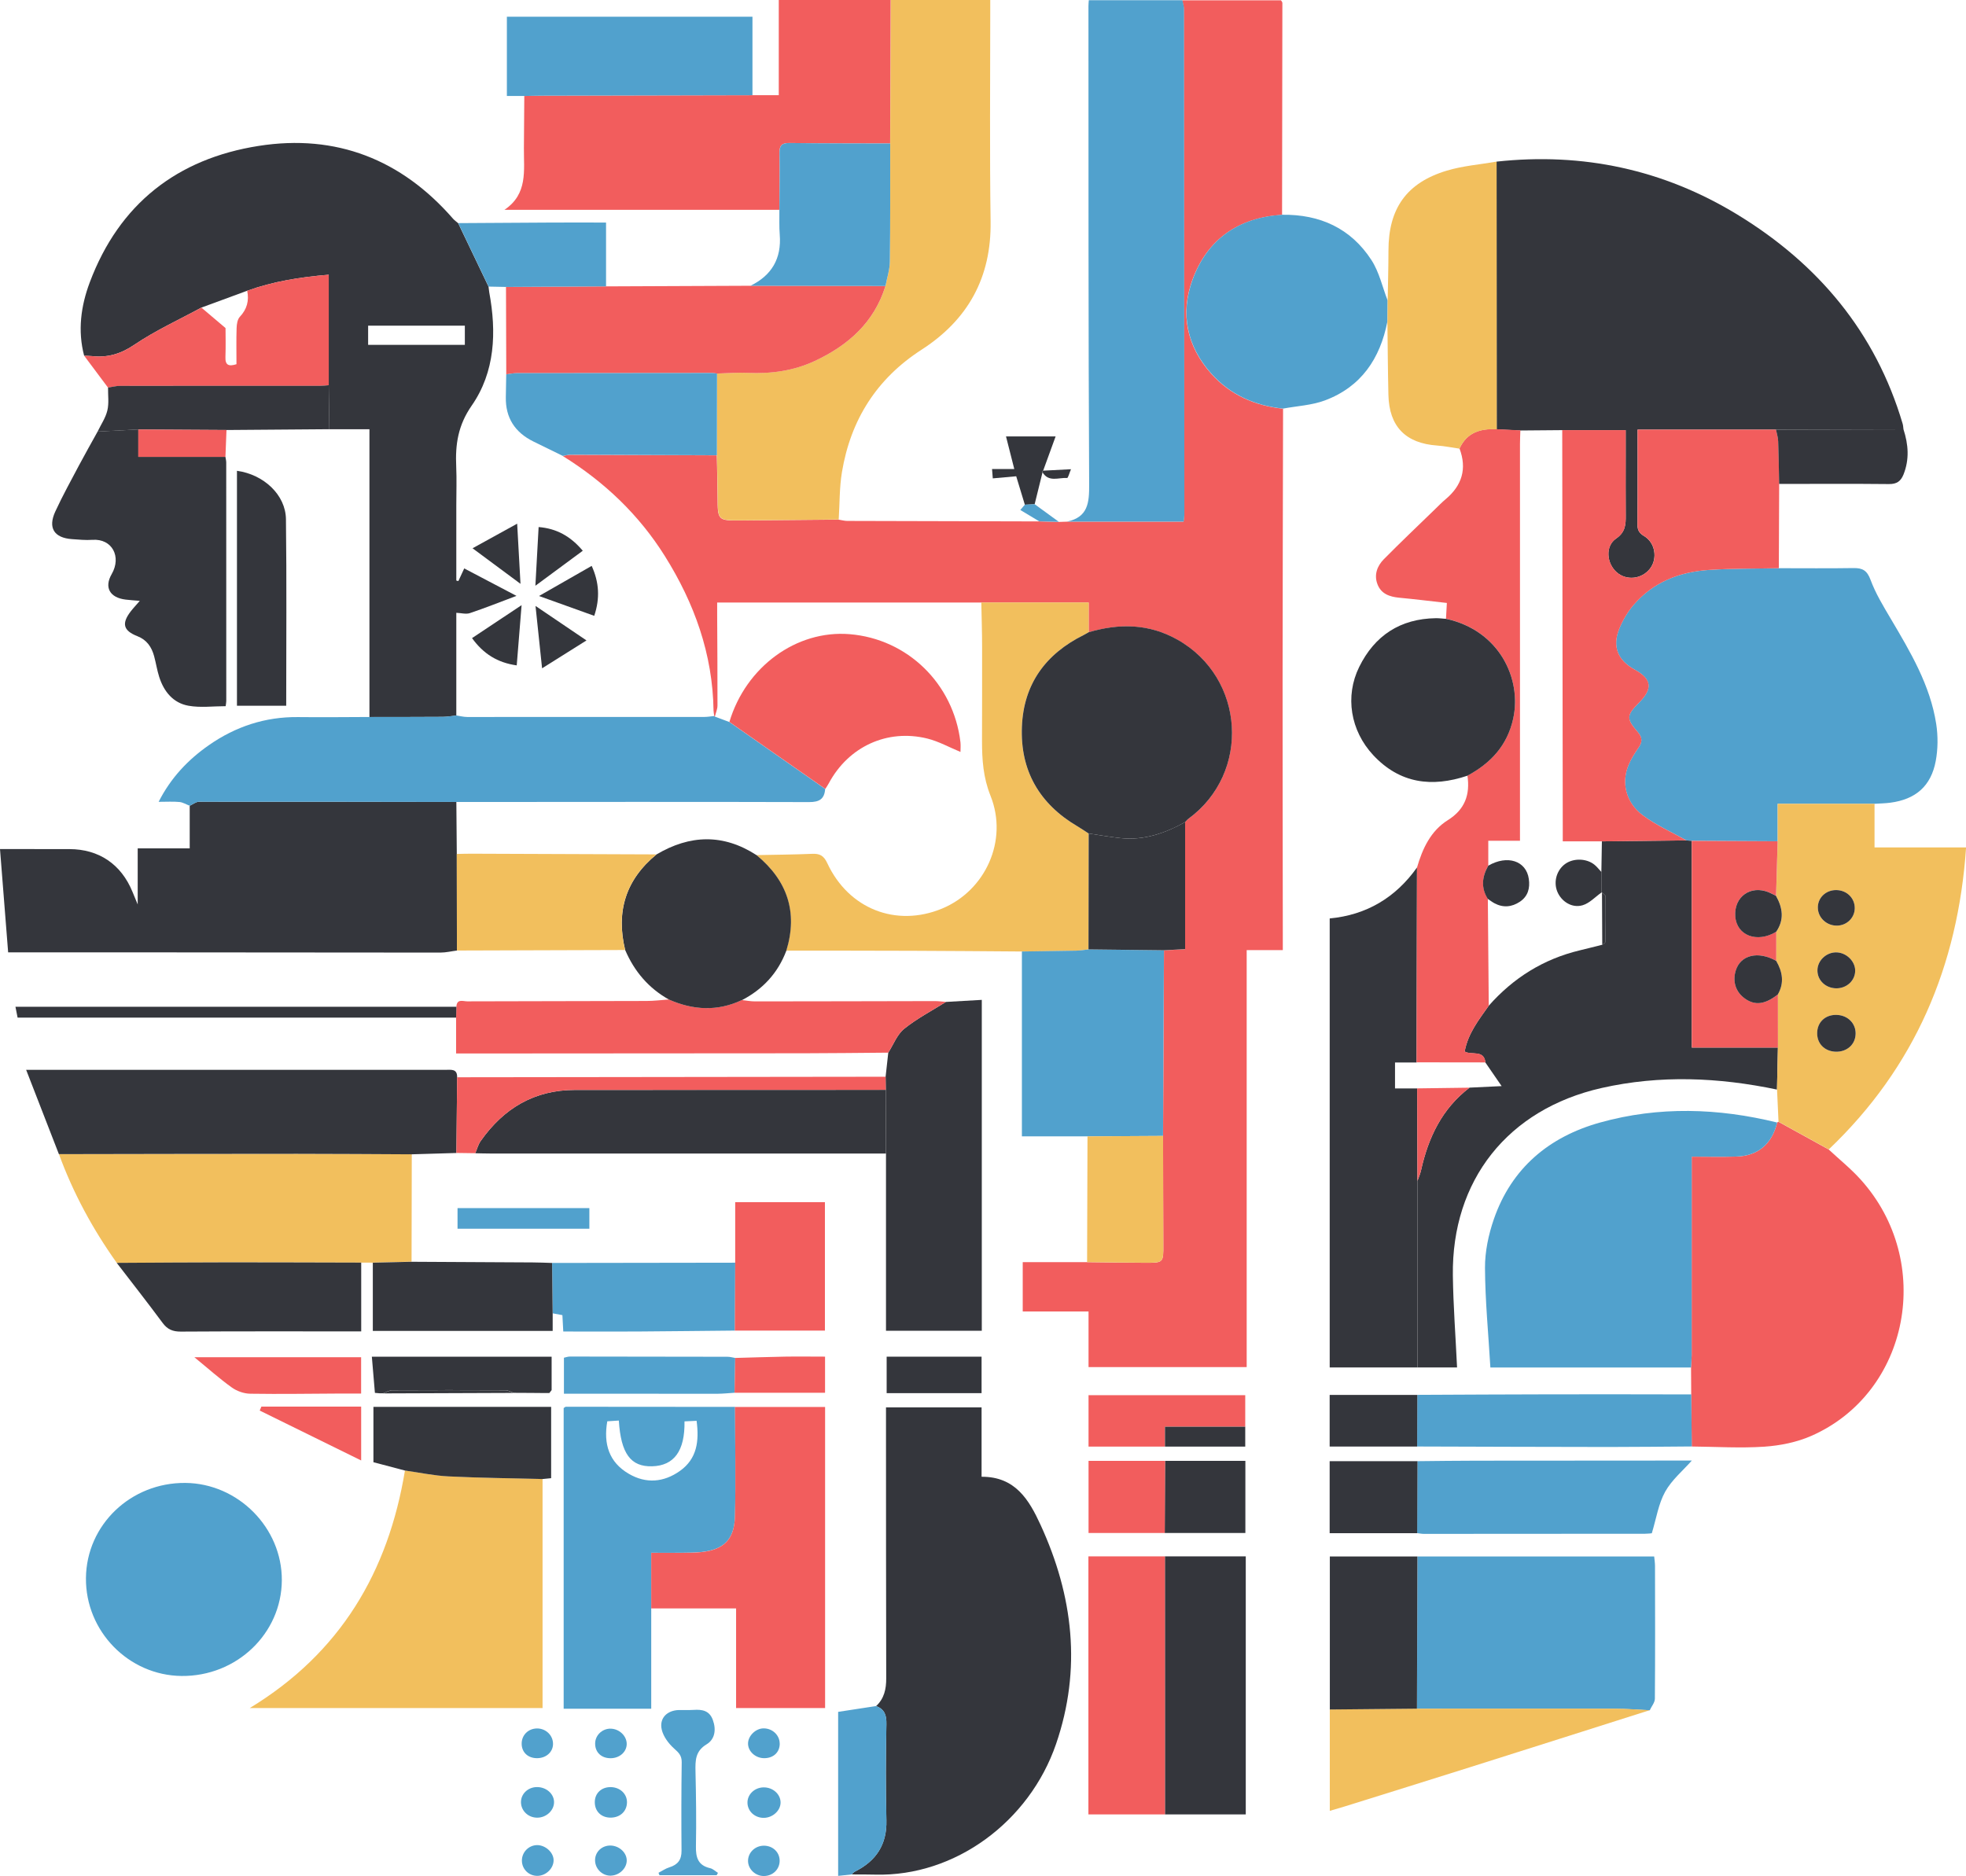 <?xml version="1.0" encoding="UTF-8"?><svg id="Layer_2" xmlns="http://www.w3.org/2000/svg" viewBox="0 0 449.03 428.56"><defs><style>.cls-1{fill:#f2bf5d;}.cls-1,.cls-2,.cls-3,.cls-4{stroke-width:0px;}.cls-2{fill:#51a1cd;}.cls-3{fill:#f25d5d;}.cls-4{fill:#34363c;}</style></defs><g id="Layer_1-2"><path class="cls-3" d="m293.05,93.34c-.04,20.65-.1,41.31-.11,61.96-.01,19.27.03,38.54.05,57.82,0,1.2,0,2.41,0,3.92h-8.25v95.26h-36.12v-12.71h-15.03v-11.26c4.92,0,9.81,0,14.7,0,4.38.05,8.77.12,13.15.14,4.32.02,4.28,0,4.26-4.19-.04-8.26-.04-16.52-.06-24.78.07-14.13.14-28.27.21-42.4,1.59-.09,3.19-.17,4.82-.26v-29.02c.24-.25.44-.54.72-.74,14.35-10.49,13-32.26-2.49-40.96-6.53-3.67-13.28-3.73-20.25-1.69v-6.79c-8.52,0-16.52,0-24.53,0-20.03,0-40.06,0-60.32,0,0,1.16,0,2.09,0,3.03.03,6.83.09,13.66.07,20.49,0,.85-.39,1.7-.6,2.55,0,0-.13-.13-.13-.12-.06-.42-.16-.85-.17-1.28-.18-12.89-4.38-24.54-11.15-35.33-5.93-9.45-13.83-16.94-23.29-22.81.59-.1,1.18-.28,1.77-.28,11.14.03,22.28.08,33.42.13.06,3.18.15,6.35.17,9.53.03,5.36.01,5.39,5.46,5.35,7.39-.05,14.77-.13,22.16-.2.67.1,1.35.3,2.02.3,14.6.05,29.2.08,43.79.11,1.5.04,2.99.08,4.49.12.63-.02,1.26-.04,1.88-.06,8.85,0,17.71,0,26.62,0,.08-.76.16-1.18.16-1.6-.02-38.5-.05-77.01-.09-115.51,0-.66-.24-1.33-.37-1.99h22.56c.1.18.32.39.32.61-.01,16.13-.04,32.27-.07,48.4-9.96.62-17.07,5.57-20.47,14.83-2.84,7.75-1.32,15.19,4.31,21.48,4.35,4.85,9.94,7.29,16.36,7.97Z"/><path class="cls-4" d="m84.38,163.79v-65.73h-9.17c-.04-3.35-.08-6.7-.13-10.05v-25.25c-6.55.54-12.7,1.53-18.63,3.66-3.49,1.28-6.97,2.57-10.46,3.85-5.14,2.79-10.51,5.24-15.33,8.5-3.11,2.1-6.09,2.96-9.64,2.58-.6-.06-1.2-.06-1.8-.08-1.51-5.73-.74-11.38,1.28-16.76,6.72-17.91,19.95-28.26,38.59-31.18,17.69-2.77,32.59,3.09,44.39,16.64.33.38.77.67,1.16,1.01,2.31,4.83,4.63,9.67,6.94,14.5.05.42.09.85.16,1.27,1.69,9.11,1.35,18.2-4,25.9-3.15,4.53-3.77,8.92-3.54,13.94.13,2.93.02,5.87.02,8.81,0,5.74,0,11.48,0,17.22.16.04.31.08.47.12.44-.96.89-1.91,1.34-2.89,3.89,2.04,7.77,4.08,11.93,6.27-3.74,1.41-7.16,2.77-10.64,3.94-.89.3-2-.03-3.1-.07v23.46c-1.02.11-2.04.3-3.06.31-5.6.04-11.2.03-16.79.04Zm-.3-85.01h22.09v-4.38h-22.09v4.38Z"/><path class="cls-4" d="m341.82,36.92c19.7-2.14,38.13,1.81,55.01,12.11,18.4,11.23,31.53,26.81,37.73,47.77.12.41.13.84.19,1.27-9.71.02-19.41.05-29.12.07h-31.62c0,7.45.04,14.44-.03,21.44-.01,1.33.24,2.12,1.51,2.87,2.59,1.52,3.14,5.18,1.36,7.46-1.87,2.4-5.34,2.78-7.58.84-2.35-2.05-2.68-6-.16-7.72,2.14-1.46,2.22-3.2,2.2-5.3-.04-4.49-.01-8.98-.01-13.48,0-1.96,0-3.92,0-5.99-5.04,0-9.77,0-14.5,0-3.19.03-6.38.06-9.57.08-1.8-.09-3.6-.18-5.39-.26-.01-20.39-.02-40.77-.03-61.16Z"/><path class="cls-2" d="m406.27,129.8c5.69,0,11.39.06,17.08-.03,2.07-.03,3.09.56,3.88,2.69,1.15,3.12,2.93,6.03,4.63,8.91,4.48,7.58,9,15.16,10.37,24.03.42,2.75.4,5.71-.11,8.44-1.07,5.75-4.61,8.78-10.38,9.53-1.19.16-2.41.17-3.61.25-7.27,0-14.53,0-22.12,0v8.56c-6.54-.03-13.08-.07-19.62-.1-.41-.04-.82-.07-1.24-.11-3.34-1.89-6.92-3.46-9.97-5.74-3.91-2.93-4.93-7.5-3.19-11.57.57-1.34,1.37-2.59,2.2-3.8.9-1.31,1.01-2.32-.15-3.65-2.67-3.07-2.55-3.82.31-6.7,3.19-3.21,2.9-5.41-.99-7.54-3.86-2.11-5.18-5.26-3.54-9.31.79-1.96,1.92-3.89,3.3-5.49,4.47-5.2,10.45-7.52,17.13-7.97,5.33-.36,10.68-.28,16.02-.4Z"/><path class="cls-4" d="m200.11,389.74c1.84-1.73,2.31-3.89,2.3-6.34-.05-19.62-.04-39.24-.05-58.86,0-.95,0-1.89,0-3.04h21.83v15.85c7.7-.04,10.84,5.27,13.46,10.97,7.47,16.23,9.43,32.96,3.55,50.08-6.09,17.73-23.06,30.3-41.26,29.84-1.81-.05-3.63-.03-5.44-.04.25-.22.46-.5.75-.65,4.84-2.42,7.34-6.15,7.2-11.73-.18-7.31-.15-14.64,0-21.95.04-2.05-.4-3.41-2.35-4.13Z"/><path class="cls-4" d="m104.37,217.14c-1.26.16-2.52.47-3.78.47-21.86,0-43.73-.03-65.59-.05-10.88,0-21.76,0-33.14,0-.62-7.9-1.22-15.51-1.86-23.6,1.54,0,2.86,0,4.18,0,3.89,0,7.78,0,11.67.01,6.74.01,11.82,3.45,14.4,9.74.32.78.64,1.55,1.2,2.9v-12.81h11.88c0-3.4,0-6.57,0-9.73.71-.32,1.42-.92,2.13-.92,19.59-.02,39.18.02,58.77.05.03,3.96.07,7.92.1,11.88.01,7.35.02,14.71.03,22.06Z"/><path class="cls-1" d="m191.54,118.67c-7.39.07-14.77.16-22.16.2-5.45.03-5.43.01-5.46-5.35-.02-3.18-.11-6.35-.17-9.53.01-6.22.02-12.45.04-18.67,2.33-.06,4.66-.25,6.98-.15,5.34.24,10.5-.45,15.36-2.73,7.62-3.57,13.53-8.79,16.12-17.12.35-1.86.97-3.72,1-5.58.11-8.99.07-17.98.08-26.97.04-10.93.07-21.85.11-32.78h22.73c0,1.08,0,2,0,2.93,0,15.89-.15,31.78.08,47.66.19,12.82-5.17,22.47-15.76,29.3-10.28,6.63-16.2,16.04-18.19,27.95-.59,3.55-.51,7.21-.74,10.82Z"/><path class="cls-3" d="m417.67,262.59c2.45,2.29,5.1,4.41,7.33,6.9,16.87,18.75,11.15,48.64-11.29,58.52-3.31,1.46-7.11,2.22-10.74,2.47-5.5.37-11.05.01-16.58-.04-.04-3.96-.08-7.93-.12-11.89-.01-2.05-.03-4.1-.04-6.15.05-.95.14-1.89.14-2.84.01-14.01.01-28.01.01-42.02,0-1,0-2,0-3.31,3.65,0,6.92.08,10.19-.02,4.96-.15,8.13-2.85,9.33-7.77.08-.08.18-.14.29-.18,3.83,2.11,7.65,4.22,11.48,6.33Z"/><path class="cls-4" d="m385.15,191.98c.41.04.82.07,1.24.11,0,15.6,0,31.19,0,47.21h19.68c-.07,3.2-.14,6.4-.21,9.6-13.33-2.79-26.71-3.37-40.05-.36-21.49,4.86-34.26,21.15-33.98,42.81.09,6.9.62,13.79.96,21.03h-9.05c0-14.2,0-28.4,0-42.6.27-.79.63-1.57.81-2.38,1.66-7.51,4.8-14.15,11.09-18.94,2.33-.11,4.67-.23,7.33-.35-1.31-1.91-2.51-3.65-3.71-5.39-.33-2.99-3.14-1.59-4.74-2.5.76-4.15,3.23-7.24,5.49-10.45,5.62-6.37,12.5-10.68,20.79-12.67,1.72-.41,3.43-.85,5.14-1.28.25-.21.7-.42.71-.63.06-3.48.09-6.97.05-10.45,0-.29-.53-.57-.82-.85h-.11c0-1.56-.01-3.12-.02-4.67.04-2.34.08-4.68.12-7.02,6.43-.07,12.85-.15,19.28-.22Z"/><path class="cls-2" d="m405.9,256.43c-1.2,4.92-4.36,7.62-9.33,7.77-3.27.1-6.54.02-10.19.02,0,1.31,0,2.31,0,3.31,0,14.01,0,28.01-.01,42.02,0,.95-.09,1.89-.14,2.84-15.1,0-30.21,0-45.83,0-.45-7.64-1.19-15.19-1.23-22.75-.02-3.72.8-7.6,2.02-11.13,4.04-11.68,12.63-18.84,24.26-22.08,13.4-3.74,26.97-3.32,40.45,0Z"/><path class="cls-2" d="m270.05.05c.13.66.37,1.33.37,1.99.04,38.5.07,77.01.09,115.51,0,.42-.08.84-.16,1.6-8.91,0-17.77,0-26.62,0,4.75-1.01,5.06-4.26,5.03-8.46-.19-36.44-.14-72.88-.16-109.33,0-.34.04-.68.08-1.31h21.36Z"/><path class="cls-2" d="m104.23,183.2c-19.59-.03-39.18-.07-58.77-.05-.71,0-1.42.6-2.13.92-.78-.3-1.54-.78-2.34-.86-1.44-.14-2.9-.04-4.76-.04,2.81-5.53,6.74-9.64,11.5-12.96,6.1-4.25,12.86-6.48,20.35-6.4,5.43.06,10.86,0,16.29-.02,5.6-.01,11.2,0,16.79-.04,1.02,0,2.04-.2,3.06-.31.83.12,1.67.35,2.5.35,18.04.01,36.08,0,54.12-.01.77,0,1.54-.14,2.3-.21,0,0,.13.13.13.13,1.1.41,2.2.82,3.3,1.23,7.3,5.1,14.6,10.2,21.9,15.3-.18,2.29-1.3,3.01-3.68,3-26.86-.08-53.72-.03-80.58-.02Z"/><path class="cls-3" d="m385.15,191.98c-6.43.07-12.85.15-19.28.22-2.9,0-5.81,0-8.94,0,0-1.47,0-2.48,0-3.5-.04-30.15-.08-60.29-.12-90.44h14.5c0,2.07,0,4.03,0,5.99,0,4.49-.02,8.98.01,13.48.02,2.1-.06,3.83-2.2,5.3-2.52,1.72-2.19,5.67.16,7.72,2.23,1.95,5.7,1.56,7.58-.84,1.78-2.28,1.23-5.94-1.36-7.46-1.27-.74-1.52-1.53-1.51-2.87.07-6.99.03-13.98.03-21.44,10.63,0,21.13,0,31.62,0,.17.89.46,1.78.5,2.68.12,3.24.15,6.49.22,9.73-.03,6.42-.05,12.83-.08,19.25-5.34.12-10.7.04-16.02.4-6.67.45-12.65,2.77-17.13,7.97-1.38,1.6-2.5,3.53-3.3,5.49-1.64,4.06-.32,7.2,3.54,9.31,3.9,2.13,4.19,4.33.99,7.54-2.86,2.88-2.98,3.63-.31,6.7,1.16,1.33,1.06,2.34.15,3.65-.83,1.2-1.63,2.46-2.2,3.8-1.74,4.07-.72,8.63,3.19,11.57,3.04,2.29,6.63,3.86,9.97,5.74Z"/><path class="cls-3" d="m203.42,0c-.04,10.93-.07,21.85-.11,32.78-7.65-.02-15.3,0-22.96-.11-1.82-.03-2.36.56-2.32,2.37.1,4.29,0,8.59-.03,12.89h-62.78c5.38-3.63,4.4-8.99,4.44-14.07.03-3.98.06-7.95.09-11.93,1.3-.02,2.59-.07,3.89-.07,16.07-.04,32.15-.08,48.22-.11h6.01V0h25.55Z"/><path class="cls-1" d="m123.92,337.87v52.32H57.04c20.71-12.58,31.64-31.12,35.45-54.27,3.33.46,6.64,1.18,9.98,1.34,7.14.35,14.3.42,21.45.6Z"/><path class="cls-1" d="m405.86,248.89c.07-3.2.14-6.4.21-9.6,0-4.04,0-8.09-.01-12.13,1.51-2.64,1.07-5.18-.38-7.66,0-2.22.01-4.44.02-6.66,1.89-2.74,1.48-5.47-.04-8.19.12-4.16.24-8.31.36-12.47v-8.56c7.58,0,14.85,0,22.12,0,0,3.25,0,6.49,0,9.96h20.91c-1.85,27.15-11.72,50.27-31.36,68.99-3.83-2.11-7.65-4.22-11.48-6.33-.11-2.45-.22-4.91-.34-7.36Zm13.33-8.64c2.6.12,4.59-1.64,4.64-4.09.04-2.35-1.74-4.18-4.2-4.31-2.52-.14-4.41,1.45-4.57,3.84-.17,2.55,1.54,4.45,4.14,4.56Zm.17-14.48c2.43.04,4.38-1.78,4.36-4.07-.02-2.2-2.11-4.17-4.41-4.14-2.23.02-4.15,1.87-4.21,4.03-.06,2.3,1.81,4.14,4.26,4.18Zm0-22.44c-2.34,0-4.19,1.77-4.17,4,.02,2.32,2,4.17,4.41,4.12,2.2-.04,3.97-1.76,4.02-3.91.06-2.35-1.82-4.2-4.26-4.21Z"/><path class="cls-4" d="m323.74,269.78c0,14.2,0,28.4,0,42.6h-20.04v-102.57c8.39-.79,15.04-4.74,19.94-11.64-.03,14.85-.07,29.69-.1,44.54h-4.92v5.93h5.06c.02,7.05.04,14.1.06,21.15Z"/><path class="cls-3" d="m323.54,242.71c.03-14.85.07-29.69.1-44.54,1.26-4.32,3.12-8.36,7.05-10.82,3.92-2.46,5.1-5.84,4.47-10.16,5.32-2.85,9.09-6.9,10.44-12.99,2.03-9.15-3.17-20.22-15.34-22.85.06-1.1.12-2.2.2-3.61-3.75-.42-7.32-.86-10.9-1.2-2.21-.21-4.13-.89-4.96-3.1-.81-2.16-.05-4.16,1.48-5.71,3.82-3.86,7.76-7.61,11.66-11.39.8-.78,1.59-1.59,2.45-2.31,3.73-3.13,4.9-6.95,3.16-11.57,1.68-3.7,4.81-4.61,8.51-4.41,1.8.09,3.6.18,5.39.26-.03,1.04-.09,2.07-.09,3.11,0,29.38,0,58.75,0,88.13,0,.75,0,1.49,0,2.51h-7.24v5.67c-1.42,2.51-1.71,5.03-.1,7.58.07,8.15.14,16.29.21,24.44-2.26,3.2-4.74,6.3-5.49,10.45,1.6.91,4.41-.49,4.74,2.5-5.24,0-10.48-.01-15.72-.02Z"/><path class="cls-1" d="m224.13,137.63h24.52c0,2.38,0,4.58,0,6.79-.37.21-.73.44-1.12.63-8.69,4.32-13.75,11.18-14.14,20.97-.4,10.05,4.01,17.62,12.66,22.73.88.52,1.72,1.1,2.58,1.65-.01,8.83-.03,17.66-.04,26.49-.93.1-1.87.26-2.8.28-4.13.09-8.25.13-12.38.19-8.28-.06-16.56-.13-24.84-.16-9.66-.04-19.33-.03-28.99-.04,2.68-8.81.22-16.03-6.8-21.82,4.23-.09,8.46-.11,12.68-.29,1.75-.08,2.67.37,3.49,2.13,4.87,10.47,15.73,14.7,26.18,10.39,9.93-4.1,15.19-15.56,11.11-25.76-1.69-4.22-1.95-8.28-1.95-12.57.01-7.17.04-14.34.02-21.51,0-3.36-.12-6.73-.18-10.09Z"/><path class="cls-2" d="m148.74,367.42v22.92h-20v-68.68c.22-.13.36-.3.51-.3,12.88,0,25.75.02,38.63.03.01,8.36.21,16.73-.02,25.09-.15,5.27-2.65,7.5-7.54,8.05-1.54.17-3.1.16-4.65.18-2.29.03-4.58,0-6.92,0v12.69Zm-10.04-42.73c-.9,5.21.41,9.35,4.91,11.98,3.94,2.31,7.98,1.97,11.67-.64,3.92-2.77,4.44-6.82,3.82-11.46-1.04.05-1.91.09-2.76.13.11,6.77-2.39,10.12-7.39,10.26-4.89.14-7.14-2.89-7.61-10.45-.89.06-1.79.12-2.63.17Z"/><path class="cls-2" d="m323.73,355.56h54.08c.07.73.19,1.46.19,2.2.02,10.1.05,20.19-.03,30.29,0,.88-.77,1.76-1.18,2.65-2.65-.12-5.3-.35-7.94-.35-15.07-.03-30.14,0-45.21,0,.03-11.59.06-23.18.1-34.77Z"/><path class="cls-1" d="m85.16,288.44c-.88,0-1.77,0-2.65-.01-10-.02-20-.07-29.99-.06-8.62,0-17.23.08-25.85.12-5.49-7.71-9.96-15.95-13.21-24.85,18.14-.02,36.28-.06,54.42-.07,8.72,0,17.45.07,26.17.11-.02,8.18-.03,16.36-.05,24.54-2.95.07-5.89.14-8.83.21Z"/><path class="cls-4" d="m94.04,263.69c-8.72-.04-17.45-.11-26.17-.11-18.14,0-36.28.04-54.42.07-2.44-6.28-4.88-12.56-7.48-19.26,1.51,0,2.19,0,2.87,0,30.98,0,61.96.01,92.94,0,1.29,0,2.67-.27,2.63,1.71-.06,5.76-.11,11.53-.17,17.29-3.4.1-6.8.2-10.2.3Z"/><path class="cls-3" d="m148.74,367.42v-12.69c2.34,0,4.63.02,6.92,0,1.55-.02,3.11,0,4.65-.18,4.89-.55,7.4-2.78,7.54-8.05.23-8.36.04-16.72.02-25.09,6.8,0,13.61,0,20.58,0v68.78h-20.33v-22.76h-19.39Z"/><path class="cls-4" d="m202.27,245.98c.2-1.84.41-3.67.61-5.51,1.18-1.85,2.01-4.14,3.63-5.45,2.93-2.36,6.34-4.13,9.54-6.14,2.65-.15,5.31-.31,8.19-.47v75.59h-21.88v-40.49c-.02-4.85-.03-9.7-.05-14.55-.01-.99-.03-1.99-.04-2.98Z"/><path class="cls-2" d="m293.05,93.34c-6.41-.68-12.01-3.12-16.36-7.97-5.63-6.29-7.15-13.73-4.31-21.48,3.4-9.27,10.51-14.21,20.47-14.83,8.61-.12,15.68,3.09,20.39,10.36,1.77,2.73,2.49,6.13,3.69,9.22-.02,1.6-.03,3.19-.05,4.79-1.65,8.49-6,14.96-14.3,18.05-3,1.11-6.35,1.27-9.54,1.86Z"/><path class="cls-4" d="m51.49,104.38c.06.43.18.85.18,1.28.01,18.16.01,36.32.01,54.48,0,.33-.08.67-.14,1.18-2.88,0-5.76.39-8.49-.1-3.49-.62-5.61-3.22-6.68-6.56-.5-1.56-.74-3.19-1.17-4.77-.57-2.09-1.67-3.72-3.82-4.56-3.23-1.26-3.64-2.9-1.53-5.65.57-.74,1.21-1.41,2.08-2.42-1.31-.11-2.28-.17-3.25-.29-3.6-.44-4.93-2.78-3.17-5.82,2.28-3.96.13-8.14-4.41-7.83-1.54.11-3.11-.05-4.66-.16-4.09-.29-5.54-2.57-3.8-6.33,1.66-3.59,3.58-7.07,5.43-10.57,1.37-2.58,2.82-5.12,4.23-7.68,3.1-.16,6.2-.32,9.3-.48v6.27h19.91Z"/><path class="cls-2" d="m64.37,361c-.07,12.19-10.34,21.99-22.91,21.86-12.1-.13-21.95-10.23-21.83-22.37.12-12.16,10.24-21.84,22.71-21.73,12.05.11,22.09,10.25,22.03,22.24Z"/><path class="cls-3" d="m202.24,65.33c-2.59,8.33-8.5,13.55-16.12,17.12-4.86,2.28-10.02,2.97-15.36,2.73-2.32-.11-4.65.09-6.98.15-.43-.04-.86-.12-1.29-.12-14.85,0-29.71.01-44.56.04-.77,0-1.54.18-2.3.27-.02-6.66-.04-13.31-.06-19.97,7.62-.04,15.24-.08,22.86-.13,11-.05,21.99-.09,32.99-.14,10.28.02,20.55.03,30.83.05Z"/><path class="cls-1" d="m316.89,73.43c.02-1.6.03-3.19.05-4.79.06-3.8.18-7.6.18-11.39,0-9.59,4.11-15.49,13.3-18.26,3.67-1.11,7.59-1.41,11.4-2.07.01,20.39.02,40.77.03,61.16-3.7-.21-6.83.71-8.51,4.41-1.7-.24-3.38-.59-5.09-.71-7.2-.5-10.97-4.34-11.14-11.56-.13-5.59-.16-11.18-.23-16.77Z"/><path class="cls-2" d="m233.41,217.36c4.13-.06,8.25-.11,12.38-.19.94-.02,1.87-.18,2.8-.28,5.75.07,11.5.13,17.25.2-.07,14.13-.14,28.27-.21,42.4l-17.26.1h-14.97v-42.23Z"/><path class="cls-4" d="m202.31,248.96c.02,4.85.03,9.7.05,14.55-30.15,0-60.3,0-90.45,0-1.12,0-2.24-.04-3.36-.06.41-.94.66-1.98,1.24-2.8,5.24-7.45,12.24-11.67,21.55-11.66,23.66,0,47.32-.01,70.97-.02Z"/><path class="cls-3" d="m216.05,228.88c-3.21,2.02-6.61,3.78-9.54,6.14-1.62,1.31-2.45,3.6-3.63,5.45-6.39.05-12.77.13-19.16.14-25.64.03-51.29.04-76.93.05-.76,0-1.51,0-2.62,0,0-2.9,0-5.55,0-8.2.02-.83.04-1.65.07-2.48.09-1.89,1.53-1.23,2.49-1.23,13.65-.05,27.3-.04,40.96-.09,1.69,0,3.39-.22,5.08-.34,5.53,2.45,11.09,2.76,16.66.13,1.01.11,2.02.31,3.03.31,13.68,0,27.36-.05,41.04-.07.85,0,1.71.12,2.56.18Z"/><path class="cls-4" d="m169.43,228.46c-5.58,2.63-11.13,2.31-16.66-.13-4.65-2.6-7.89-6.44-9.98-11.3-2.13-8.76.11-16.08,7.15-21.84,7.65-4.53,15.27-4.76,22.86.16,7.02,5.79,9.48,13,6.8,21.82-1.92,5.09-5.35,8.82-10.16,11.31Z"/><path class="cls-4" d="m266.06,355.53h18.47v58.96c-6.24,0-12.35,0-18.46,0,0-19.65,0-39.31-.01-58.96Z"/><path class="cls-4" d="m330.26,141.36c12.17,2.63,17.37,13.69,15.34,22.85-1.35,6.09-5.12,10.14-10.44,12.99-8.12,2.73-15.47,1.8-21.53-4.71-5.18-5.57-6.5-13.42-3.19-20.14,3.54-7.18,9.38-11.01,17.5-11.13.77-.01,1.55.1,2.32.15Z"/><path class="cls-3" d="m266.06,355.53c0,19.65,0,39.31.01,58.96-5.77,0-11.54,0-17.48,0v-58.96h17.46Z"/><path class="cls-2" d="m171.87,21.75c-16.07.04-32.15.07-48.22.11-1.3,0-2.59.05-3.89.07-1.28,0-2.56,0-3.99,0V3.82h56.09v17.93Z"/><path class="cls-2" d="m323.75,333.79c4.49-.04,8.97-.11,13.46-.11,15.46-.02,30.92-.02,46.38-.03,1.1,0,2.19,0,2.82,0-1.99,2.26-4.57,4.4-6.09,7.12-1.53,2.76-2.02,6.1-3.05,9.49-.19.02-.86.11-1.53.11-16.84.02-33.68.03-50.53.03-.51,0-1.02-.11-1.54-.17.02-5.48.05-10.96.07-16.45Z"/><path class="cls-1" d="m323.63,390.33c15.07,0,30.14-.03,45.21,0,2.65,0,5.29.23,7.94.35-13.64,4.33-27.28,8.68-40.93,12.99-9.63,3.04-19.26,6.04-28.9,9.05-.97.3-1.95.57-3.23.95,0-7.89,0-15.52,0-23.16,6.63-.06,13.27-.12,19.9-.19Z"/><path class="cls-3" d="m19.23,81.27c.6.03,1.2.02,1.8.08,3.55.39,6.53-.47,9.64-2.58,4.82-3.27,10.19-5.71,15.33-8.5,1.67,1.42,3.34,2.83,5.51,4.67,0,1.61.07,4.12-.02,6.61-.07,1.88.74,2.21,2.52,1.65,0-2.77-.06-5.52.03-8.26.03-.88.19-1.99.74-2.57,1.64-1.75,2.14-3.68,1.68-5.95,5.94-2.13,12.08-3.12,18.63-3.66,0,8.58,0,16.92,0,25.25-.69.05-1.37.14-2.06.14-15.21,0-30.42,0-45.63.01-.91,0-1.82.25-2.73.39-1.81-2.43-3.63-4.85-5.44-7.28Z"/><path class="cls-1" d="m149.92,195.18c-7.03,5.76-9.28,13.09-7.15,21.84-12.8.04-25.61.08-38.41.12-.01-7.35-.02-14.71-.03-22.06,1.12-.02,2.24-.07,3.37-.06,14.07.05,28.15.11,42.22.16Z"/><path class="cls-2" d="m202.24,65.33c-10.28-.02-20.55-.03-30.83-.05,4.86-2.38,7.11-6.23,6.68-11.67-.15-1.88-.06-3.78-.08-5.68.02-4.3.13-8.6.03-12.89-.04-1.8.5-2.39,2.32-2.37,7.65.11,15.3.08,22.96.11,0,8.99.04,17.98-.08,26.97-.02,1.86-.65,3.72-1,5.58Z"/><path class="cls-4" d="m26.66,288.49c8.62-.04,17.23-.12,25.85-.12,10,0,20,.04,29.99.06,0,5.16,0,10.31,0,15.71-1.21,0-2.31,0-3.4,0-12.61,0-25.21-.03-37.81.05-1.82.01-3.04-.49-4.13-1.96-3.43-4.63-6.99-9.17-10.5-13.74Z"/><path class="cls-2" d="m386.28,318.54c.04,3.96.08,7.93.12,11.89-6.31.04-12.61.12-18.92.12-14.6-.01-29.21-.07-43.81-.11.01-3.93.03-7.86.04-11.8,10.25-.04,20.51-.11,30.76-.12,10.6-.02,21.2,0,31.8.02Z"/><path class="cls-4" d="m323.63,390.33c-6.63.06-13.27.12-19.9.19,0-11.56,0-23.11,0-34.96,6.63,0,13.31,0,20,0-.03,11.59-.06,23.18-.1,34.77Z"/><path class="cls-4" d="m123.92,337.87c-7.15-.18-14.3-.25-21.45-.6-3.34-.16-6.66-.88-9.98-1.34-2.39-.63-4.79-1.26-7.2-1.9v-12.64h40.59v16.28c-.64.07-1.3.13-1.96.2Z"/><path class="cls-2" d="m167.83,303.96c-7.42.07-14.85.16-22.27.21-5.6.03-11.19,0-16.91,0-.07-1.34-.13-2.43-.2-3.74-.74-.14-1.47-.28-2.21-.41-.05-3.84-.09-7.68-.14-11.51,13.94-.02,27.88-.04,41.83-.06-.03,5.17-.06,10.34-.09,15.52Z"/><path class="cls-4" d="m126.09,288.5c.05,3.84.09,7.68.14,11.51,0,1.28,0,2.57,0,4.02h-41.08c0-5.28,0-10.43,0-15.58,2.94-.07,5.89-.14,8.83-.21,9.24.05,18.47.09,27.71.15,1.47,0,2.93.08,4.4.12Z"/><path class="cls-3" d="m167.83,303.96c.03-5.17.06-10.34.09-15.52,0-4.56,0-9.11,0-13.81h20.49v29.33h-20.59Z"/><path class="cls-4" d="m54.12,107.55c6.11.84,11.12,5.48,11.19,11.06.18,14.14.06,28.29.06,42.61h-11.25v-53.67Z"/><path class="cls-4" d="m24.67,88.54c.91-.14,1.82-.39,2.73-.39,15.21-.02,30.42,0,45.63-.01.69,0,1.37-.09,2.06-.14.04,3.35.08,6.7.13,10.05-7.83.06-15.65.12-23.48.18-6.72-.04-13.43-.08-20.15-.12-3.1.16-6.2.32-9.3.48.77-1.6,1.83-3.13,2.23-4.82.4-1.66.13-3.47.16-5.22Z"/><path class="cls-1" d="m248.38,259.59l17.26-.1c.02,8.26.02,16.52.06,24.78.02,4.19.05,4.21-4.26,4.19-4.38-.02-8.77-.09-13.15-.14.03-9.58.06-19.15.09-28.73Z"/><path class="cls-3" d="m202.31,248.96c-23.66,0-47.32.03-70.97.02-9.31,0-16.31,4.22-21.55,11.66-.58.82-.83,1.86-1.24,2.8-1.44-.02-2.88-.04-4.31-.06.06-5.76.11-11.53.17-17.29,32.62-.04,65.24-.08,97.86-.12.01.99.02,1.99.04,2.98Z"/><path class="cls-2" d="m138.42,65.42c-7.62.04-15.24.08-22.86.13-1.32-.03-2.64-.05-3.96-.08-2.31-4.83-4.63-9.66-6.94-14.5,7.14-.04,14.27-.1,21.41-.13,4.03-.02,8.06,0,12.35,0v14.58Z"/><path class="cls-2" d="m200.11,389.74c1.95.72,2.39,2.08,2.35,4.13-.15,7.31-.18,14.64,0,21.95.14,5.59-2.37,9.31-7.2,11.73-.29.14-.5.43-.75.65-.92.1-1.85.2-3.08.33v-37.47c2.85-.43,5.76-.88,8.68-1.33Z"/><path class="cls-4" d="m406.35,110.55c-.06-3.24-.1-6.49-.22-9.73-.03-.9-.32-1.79-.5-2.68,9.71-.02,19.41-.05,29.12-.07,1.12,3.45,1.39,6.88,0,10.34-.62,1.53-1.54,2.19-3.31,2.17-8.36-.09-16.73-.03-25.09-.03Z"/><path class="cls-2" d="m167.77,318.16c-1.28.08-2.57.22-3.85.23-10.7.01-21.41,0-32.11-.01-.94,0-1.88,0-3.01,0v-8.22c.4-.08.87-.27,1.35-.27,12,0,24,.02,36,.05.59,0,1.18.17,1.77.27-.05,2.65-.1,5.3-.15,7.95Z"/><path class="cls-3" d="m266.08,330.46h-17.46v-11.75h35.79c0,2.44,0,4.83,0,7.21-6.06,0-12.13,0-18.33,0v4.54Z"/><path class="cls-4" d="m323.75,333.79c-.02,5.48-.05,10.96-.07,16.45-6.62,0-13.25,0-19.99,0v-16.45h20.06Z"/><path class="cls-4" d="m85.63,318.21c-.23-2.71-.46-5.41-.7-8.28h41.06c0,2.55,0,5.09,0,7.63-.17.22-.35.44-.52.66-.63,0-1.26,0-1.89,0-.75,0-1.51-.01-2.26-.02-1.33,0-2.66-.02-3.99-.02-.62-.21-1.24-.6-1.86-.6-8.63-.04-17.25-.05-25.88,0-.69,0-1.38.46-2.08.71-.24,0-.48,0-.72,0-.38-.03-.77-.07-1.15-.1Z"/><path class="cls-4" d="m266.1,333.72h18.34v16.47c-6.09,0-12.26,0-18.42,0,.02-5.49.05-10.98.07-16.47Z"/><path class="cls-3" d="m82.48,310.05v8.29c-1.59,0-3.11,0-4.63,0-6.91.03-13.82.15-20.72.04-1.43-.02-3.05-.6-4.21-1.44-2.78-1.99-5.34-4.29-8.52-6.89h38.08Z"/><path class="cls-3" d="m266.1,333.72c-.02,5.49-.05,10.98-.07,16.47-5.76,0-11.51,0-17.41,0v-16.47h17.48Z"/><path class="cls-4" d="m104.24,229.99c-.02.83-.04,1.65-.07,2.48-33.33,0-66.66,0-100.15,0-.16-.79-.3-1.52-.49-2.48h100.7Z"/><path class="cls-4" d="m323.71,318.65c-.01,3.93-.03,7.86-.04,11.8-6.62,0-13.24,0-19.98,0v-11.8h20.02Z"/><path class="cls-2" d="m163.68,428.38h-13.06c-.07-.19-.15-.37-.22-.56.83-.43,1.61-.98,2.49-1.25,1.92-.59,2.79-1.73,2.77-3.79-.06-6.74-.05-13.49.04-20.23.02-1.5-.69-2.19-1.74-3.12-1.25-1.12-2.45-2.72-2.82-4.32-.6-2.61,1.22-4.4,3.92-4.47,1.12-.03,2.25.04,3.37-.03,1.95-.13,3.6.15,4.38,2.29.81,2.22.48,4.42-1.42,5.57-2.59,1.56-2.59,3.7-2.54,6.18.13,5.7.21,11.41.1,17.12-.05,2.56.48,4.37,3.25,5,.64.15,1.19.7,1.78,1.07-.1.18-.2.37-.3.55Z"/><path class="cls-4" d="m202.51,318.25v-8.33h21.68v8.33h-21.68Z"/><path class="cls-3" d="m167.77,318.16c.05-2.65.1-5.3.15-7.95,3.78-.1,7.55-.23,11.33-.3,3-.05,6.01,0,9.19,0v8.26h-20.67Z"/><path class="cls-3" d="m59.71,321.33h22.78v12.3c-8.01-3.94-15.59-7.67-23.17-11.4.13-.3.26-.6.38-.9Z"/><path class="cls-2" d="m104.5,280.69v-4.71h30.11v4.71h-30.11Z"/><path class="cls-3" d="m31.58,98.11c6.72.04,13.43.08,20.15.12-.08,2.05-.16,4.1-.24,6.14-6.54,0-13.08,0-19.91,0v-6.27Z"/><path class="cls-4" d="m234.07,115.29c-.68-2.23-1.36-4.46-1.97-6.49-1.66.15-3.4.3-5.35.48-.06-.72-.1-1.34-.17-2.14h5.08c-.66-2.6-1.26-4.95-1.89-7.44h11.33c-1,2.75-1.93,5.29-2.85,7.83l-.18.14.04.23c-.6,2.43-1.2,4.86-1.8,7.29-.75.04-1.49.07-2.24.11Z"/><path class="cls-4" d="m266.08,330.46v-4.54c6.2,0,12.27,0,18.33,0,0,1.46,0,2.92,0,4.54h-18.33Z"/><path class="cls-2" d="m122.73,415.23c-2.04.02-3.69-1.52-3.74-3.47-.05-1.93,1.58-3.51,3.64-3.52,2.08-.01,3.82,1.45,3.91,3.3.1,1.94-1.69,3.68-3.81,3.69Z"/><path class="cls-2" d="m174.48,415.27c-2.06.03-3.71-1.47-3.76-3.41-.05-1.9,1.57-3.49,3.62-3.55,2.16-.06,3.98,1.56,3.94,3.51-.03,1.82-1.8,3.42-3.8,3.45Z"/><path class="cls-2" d="m143.2,411.78c-.05,2.03-1.59,3.44-3.75,3.44-2.14,0-3.61-1.45-3.6-3.54,0-2.05,1.54-3.48,3.69-3.43,2.12.05,3.71,1.58,3.66,3.53Z"/><path class="cls-2" d="m122.83,428.52c-2.01.06-3.63-1.5-3.63-3.5,0-1.88,1.5-3.44,3.37-3.52,1.91-.07,3.82,1.59,3.87,3.38.05,1.86-1.65,3.58-3.61,3.64Z"/><path class="cls-2" d="m174.45,428.56c-1.91,0-3.55-1.54-3.6-3.37-.05-1.97,1.61-3.58,3.66-3.56,1.99.02,3.52,1.46,3.56,3.36.04,2.01-1.54,3.57-3.62,3.57Z"/><path class="cls-2" d="m139.55,428.48c-1.87.06-3.5-1.41-3.63-3.29-.13-1.9,1.29-3.47,3.24-3.59,2-.11,3.86,1.39,3.98,3.23.12,1.84-1.6,3.58-3.59,3.64Z"/><path class="cls-2" d="m139.4,394.9c2-.02,3.77,1.65,3.74,3.53-.03,1.81-1.65,3.22-3.69,3.22-2.09,0-3.51-1.33-3.52-3.31-.02-1.88,1.54-3.42,3.47-3.45Z"/><path class="cls-2" d="m178.09,398.32c0,1.94-1.4,3.29-3.47,3.32-2.05.04-3.81-1.55-3.77-3.4.04-1.74,1.77-3.41,3.55-3.41,2.03-.01,3.68,1.55,3.68,3.49Z"/><path class="cls-2" d="m122.73,401.64c-2.07.03-3.52-1.26-3.58-3.19-.07-2.02,1.46-3.59,3.51-3.6,2.02-.01,3.66,1.58,3.65,3.53,0,1.84-1.54,3.23-3.58,3.26Z"/><path class="cls-4" d="m87.5,318.31c.69-.25,1.38-.7,2.08-.71,8.63-.05,17.25-.04,25.88,0,.62,0,1.24.39,1.86.6-9.94.04-19.88.07-29.82.11Z"/><path class="cls-2" d="m234.07,115.29c.75-.04,1.5-.08,2.24-.11,1.84,1.34,3.69,2.69,5.53,4.03-1.5-.04-3-.08-4.5-.12-1.44-.86-2.88-1.73-4.3-2.59.3-.35.66-.78,1.03-1.21Z"/><path class="cls-4" d="m238.11,107.89l-.04-.23s.18-.14.18-.14c1.95-.1,3.9-.2,6.36-.33-.39.93-.67,2.02-.88,2-1.93-.13-4.22,1.05-5.63-1.31Z"/><path class="cls-4" d="m85.63,318.21c.38.03.77.07,1.15.1-.38-.03-.77-.07-1.15-.1Z"/><path class="cls-4" d="m121.31,318.22c.75,0,1.51.01,2.26.02-.75,0-1.51-.01-2.26-.02Z"/><path class="cls-4" d="m125.46,318.23c.17-.22.35-.44.52-.66-.17.22-.35.44-.52.66Z"/><path class="cls-4" d="m248.64,190.4c-.86-.55-1.7-1.13-2.58-1.65-8.65-5.11-13.06-12.68-12.66-22.73.39-9.8,5.45-16.66,14.14-20.97.38-.19.74-.42,1.12-.63,6.97-2.04,13.72-1.98,20.25,1.69,15.49,8.71,16.84,30.47,2.49,40.96-.27.2-.48.49-.72.73-4.57,2.54-9.38,4.21-14.71,3.66-2.45-.26-4.88-.7-7.33-1.06Z"/><path class="cls-2" d="m128.55,104.15c-2.25-1.1-4.5-2.2-6.74-3.3-4.2-2.08-6.38-5.41-6.28-10.15.04-1.73.06-3.45.09-5.18.77-.09,1.54-.27,2.3-.27,14.85-.03,29.71-.04,44.56-.04.43,0,.86.08,1.29.12-.01,6.22-.02,12.45-.03,18.67-11.14-.05-22.28-.1-33.42-.13-.59,0-1.18.18-1.77.28Z"/><path class="cls-4" d="m248.64,190.4c2.44.36,4.87.8,7.33,1.06,5.33.56,10.13-1.12,14.71-3.66,0,9.57,0,19.14,0,29.02-1.63.09-3.23.18-4.82.26-5.75-.07-11.5-.13-17.25-.2.01-8.83.03-17.66.04-26.49Z"/><path class="cls-3" d="m406.01,192.19c-.12,4.16-.24,8.31-.36,12.46-.54-.27-1.06-.57-1.61-.8-4.17-1.75-8.01.97-7.7,5.46.31,4.41,4.99,6.18,9.36,3.53,0,2.22-.01,4.44-.01,6.66-4.12-2.32-8.15-1.36-9.24,2.21-.78,2.54,0,4.93,2.1,6.41,2.32,1.63,4.61,1.34,7.52-.95,0,4.04,0,8.09.01,12.13-6.45,0-12.9,0-19.68,0,0-16.01,0-31.61,0-47.21,6.54.03,13.08.07,19.62.1Z"/><path class="cls-3" d="m323.68,248.63c3.99-.05,7.98-.11,11.96-.16-6.3,4.79-9.43,11.43-11.09,18.94-.18.81-.53,1.59-.81,2.38-.02-7.05-.04-14.1-.06-21.15Z"/><path class="cls-4" d="m365.78,203.88c-1.42,1-2.72,2.44-4.3,2.91-2.45.74-4.91-.87-5.82-3.17-.87-2.21-.12-4.83,1.79-6.24,1.88-1.39,4.93-1.33,6.75.18.58.48,1.05,1.1,1.56,1.65,0,1.55.01,3.11.02,4.66Z"/><path class="cls-4" d="m365.95,215.82c-.02-3.98-.04-7.96-.06-11.93.29.28.81.57.82.85.04,3.48.02,6.97-.05,10.45,0,.21-.46.42-.71.63Z"/><path class="cls-3" d="m166.59,164.92c3.77-12.61,15.31-21.04,27.46-20.05,13.2,1.07,23.72,11.3,25.31,24.65.09.76.01,1.54.01,2.25-2.53-1.04-4.97-2.41-7.58-3.06-9.17-2.25-17.99,1.85-22.48,10.2-.24.45-.54.88-.81,1.31-7.3-5.1-14.6-10.2-21.9-15.3Z"/><path class="cls-4" d="m406.06,227.17c-2.91,2.29-5.21,2.59-7.52.95-2.09-1.48-2.88-3.87-2.1-6.41,1.09-3.57,5.12-4.53,9.24-2.21,1.45,2.49,1.89,5.03.38,7.66Z"/><path class="cls-4" d="m405.69,212.85c-4.37,2.65-9.05.88-9.36-3.53-.31-4.49,3.53-7.21,7.7-5.46.55.23,1.08.53,1.61.8,1.53,2.72,1.93,5.45.04,8.19Z"/><path class="cls-4" d="m419.19,240.25c-2.6-.12-4.32-2.01-4.14-4.56.16-2.39,2.05-3.98,4.57-3.84,2.46.13,4.25,1.96,4.2,4.31-.04,2.46-2.03,4.21-4.64,4.09Z"/><path class="cls-4" d="m419.36,225.77c-2.45-.04-4.32-1.88-4.26-4.18.05-2.16,1.98-4.01,4.21-4.03,2.3-.02,4.39,1.94,4.41,4.14.02,2.29-1.93,4.11-4.36,4.07Z"/><path class="cls-4" d="m419.36,203.33c2.44,0,4.32,1.86,4.26,4.21-.05,2.15-1.82,3.87-4.02,3.91-2.41.05-4.39-1.81-4.41-4.12-.02-2.24,1.82-4.01,4.17-4Z"/><path class="cls-4" d="m339.91,197.76c4.37-2.53,8.68-1.13,9.27,3.03.3,2.1-.19,3.96-2.04,5.2-1.85,1.23-3.83,1.42-5.83.34-.52-.28-1-.66-1.5-.99-1.61-2.55-1.32-5.07.1-7.58Z"/><path class="cls-4" d="m118.01,152c-4.42-.62-7.63-2.67-10.2-6.23,3.72-2.47,7.38-4.91,11.32-7.53-.39,4.78-.74,9.13-1.11,13.76Z"/><path class="cls-4" d="m123.11,136.15c3.99-2.28,7.9-4.52,12.03-6.88,1.7,3.75,1.93,7.41.58,11.41-4.26-1.53-8.39-3.02-12.61-4.53Z"/><path class="cls-4" d="m133.11,125.81c-3.65,2.69-7,5.18-10.83,8,.26-4.75.5-8.96.74-13.41,4.11.33,7.29,2.1,10.08,5.41Z"/><path class="cls-4" d="m122.31,138.42c4.04,2.73,7.5,5.08,11.64,7.88-3.51,2.21-6.56,4.12-10.14,6.37-.54-5.14-.99-9.38-1.5-14.25Z"/><path class="cls-4" d="m107.92,125.25c3.66-2.02,6.66-3.67,10.2-5.62.28,5.03.51,9.23.76,13.74-3.59-2.66-6.94-5.14-10.96-8.13Z"/></g></svg>